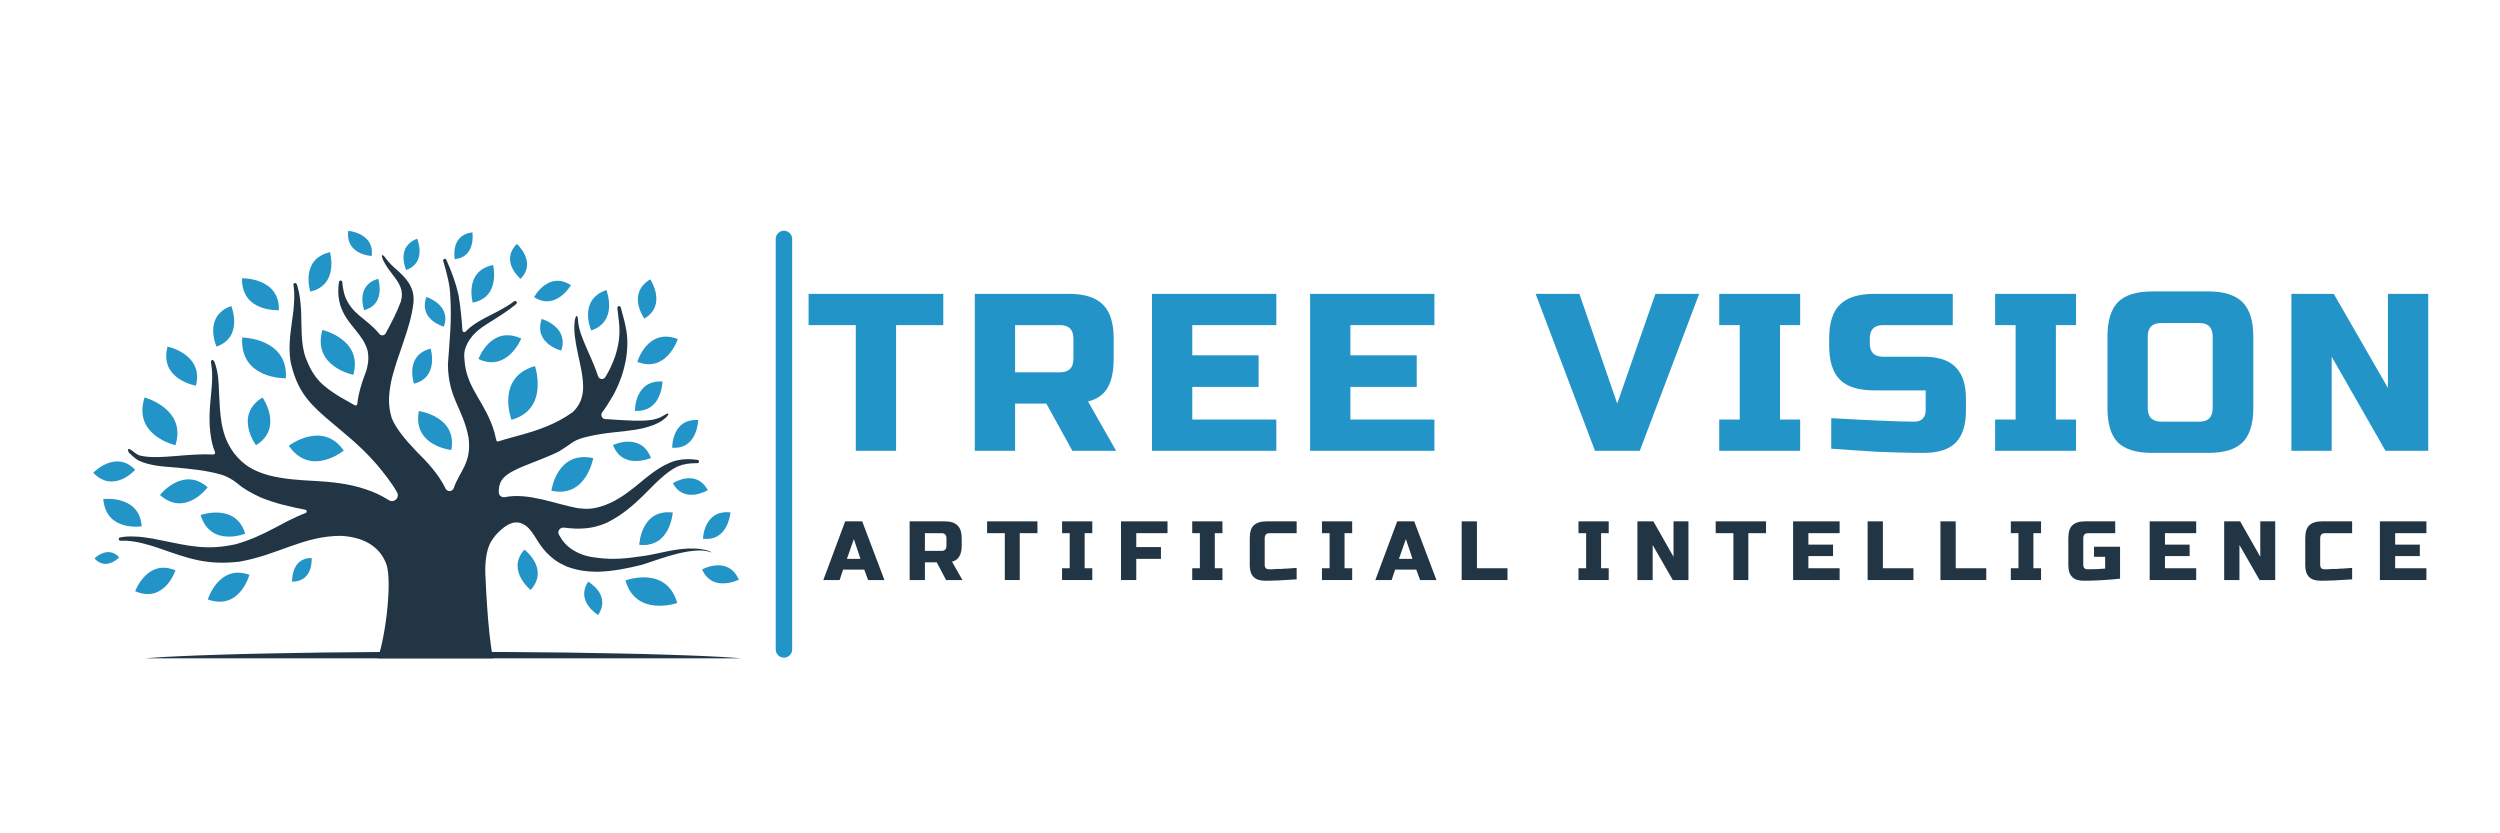 <svg xmlns="http://www.w3.org/2000/svg" xmlns:xlink="http://www.w3.org/1999/xlink" width="150" zoomAndPan="magnify" viewBox="0 0 112.5 37.5" height="50" preserveAspectRatio="xMidYMid meet" version="1.2"><defs><clipPath id="6707c134be"><path d="M 15 10.379 L 17 10.379 L 17 12 L 15 12 Z M 15 10.379 "/></clipPath><clipPath id="2099751ee8"><path d="M 4.195 20 L 7 20 L 7 22 L 4.195 22 Z M 4.195 20 "/></clipPath><clipPath id="f0e3857aaf"><path d="M 4.195 22 L 7 22 L 7 24 L 4.195 24 Z M 4.195 22 "/></clipPath><clipPath id="e2af98040e"><path d="M 4.195 24 L 6 24 L 6 26 L 4.195 26 Z M 4.195 24 "/></clipPath><clipPath id="5f1c447872"><path d="M 20 10.379 L 22 10.379 L 22 12 L 20 12 Z M 20 10.379 "/></clipPath><clipPath id="cb2b29e5c5"><path d="M 18 10.379 L 19 10.379 L 19 13 L 18 13 Z M 18 10.379 "/></clipPath><clipPath id="355c15f7ca"><path d="M 22 10.379 L 24 10.379 L 24 13 L 22 13 Z M 22 10.379 "/></clipPath><clipPath id="5090538c30"><path d="M 5 29 L 34.539 29 L 34.539 29.625 L 5 29.625 Z M 5 29 "/></clipPath><clipPath id="47b93fefd1"><path d="M 5 11 L 33 11 L 33 29.625 L 5 29.625 Z M 5 11 "/></clipPath></defs><g id="f6899530f9"><g style="fill:#2394c8;fill-opacity:1;"><g transform="translate(36.292, 20.286)"><path style="stroke:none" d="M 4.031 0 L 2.219 0 L 2.219 -5.656 L 0.094 -5.656 L 0.094 -7.062 L 6.156 -7.062 L 6.156 -5.656 L 4.031 -5.656 Z M 4.031 0 "/></g></g><g style="fill:#2394c8;fill-opacity:1;"><g transform="translate(43.257, 20.286)"><path style="stroke:none" d="M 0.609 -7.062 L 4.844 -7.062 C 5.551 -7.062 6.062 -6.898 6.375 -6.578 C 6.695 -6.266 6.859 -5.754 6.859 -5.047 L 6.859 -4.141 C 6.859 -3.578 6.766 -3.141 6.578 -2.828 C 6.398 -2.523 6.109 -2.32 5.703 -2.219 L 6.969 0 L 5 0 L 3.828 -2.125 L 2.422 -2.125 L 2.422 0 L 0.609 0 Z M 5.047 -5.047 C 5.047 -5.453 4.844 -5.656 4.438 -5.656 L 2.422 -5.656 L 2.422 -3.531 L 4.438 -3.531 C 4.844 -3.531 5.047 -3.734 5.047 -4.141 Z M 5.047 -5.047 "/></g></g><g style="fill:#2394c8;fill-opacity:1;"><g transform="translate(51.231, 20.286)"><path style="stroke:none" d="M 6.203 0 L 0.609 0 L 0.609 -7.062 L 6.203 -7.062 L 6.203 -5.656 L 2.422 -5.656 L 2.422 -4.297 L 5.406 -4.297 L 5.406 -2.875 L 2.422 -2.875 L 2.422 -1.406 L 6.203 -1.406 Z M 6.203 0 "/></g></g><g style="fill:#2394c8;fill-opacity:1;"><g transform="translate(58.346, 20.286)"><path style="stroke:none" d="M 6.203 0 L 0.609 0 L 0.609 -7.062 L 6.203 -7.062 L 6.203 -5.656 L 2.422 -5.656 L 2.422 -4.297 L 5.406 -4.297 L 5.406 -2.875 L 2.422 -2.875 L 2.422 -1.406 L 6.203 -1.406 Z M 6.203 0 "/></g></g><g style="fill:#2394c8;fill-opacity:1;"><g transform="translate(65.462, 20.286)"><path style="stroke:none" d=""/></g></g><g style="fill:#2394c8;fill-opacity:1;"><g transform="translate(69.197, 20.286)"><path style="stroke:none" d="M 3.578 -2.125 L 5.297 -7.062 L 7.266 -7.062 L 4.594 0 L 2.578 0 L -0.094 -7.062 L 1.875 -7.062 Z M 3.578 -2.125 "/></g></g><g style="fill:#2394c8;fill-opacity:1;"><g transform="translate(77.069, 20.286)"><path style="stroke:none" d="M 3.938 0 L 0.297 0 L 0.297 -1.406 L 1.219 -1.406 L 1.219 -5.656 L 0.297 -5.656 L 0.297 -7.062 L 3.938 -7.062 L 3.938 -5.656 L 3.031 -5.656 L 3.031 -1.406 L 3.938 -1.406 Z M 3.938 0 "/></g></g><g style="fill:#2394c8;fill-opacity:1;"><g transform="translate(82.015, 20.286)"><path style="stroke:none" d="M 0.391 -1.469 C 2.234 -1.363 3.484 -1.312 4.141 -1.312 C 4.297 -1.312 4.414 -1.352 4.5 -1.438 C 4.594 -1.531 4.641 -1.656 4.641 -1.812 L 4.641 -2.719 L 2.328 -2.719 C 1.617 -2.719 1.102 -2.879 0.781 -3.203 C 0.457 -3.523 0.297 -4.039 0.297 -4.75 L 0.297 -5.047 C 0.297 -5.754 0.457 -6.266 0.781 -6.578 C 1.102 -6.898 1.617 -7.062 2.328 -7.062 L 5.859 -7.062 L 5.859 -5.656 L 2.719 -5.656 C 2.32 -5.656 2.125 -5.453 2.125 -5.047 L 2.125 -4.844 C 2.125 -4.438 2.32 -4.234 2.719 -4.234 L 4.547 -4.234 C 5.203 -4.234 5.68 -4.078 5.984 -3.766 C 6.297 -3.461 6.453 -2.984 6.453 -2.328 L 6.453 -1.812 C 6.453 -1.156 6.297 -0.672 5.984 -0.359 C 5.68 -0.055 5.203 0.094 4.547 0.094 C 4.203 0.094 3.836 0.086 3.453 0.078 L 2.516 0.047 C 1.836 0.004 1.129 -0.039 0.391 -0.094 Z M 0.391 -1.469 "/></g></g><g style="fill:#2394c8;fill-opacity:1;"><g transform="translate(89.484, 20.286)"><path style="stroke:none" d="M 3.938 0 L 0.297 0 L 0.297 -1.406 L 1.219 -1.406 L 1.219 -5.656 L 0.297 -5.656 L 0.297 -7.062 L 3.938 -7.062 L 3.938 -5.656 L 3.031 -5.656 L 3.031 -1.406 L 3.938 -1.406 Z M 3.938 0 "/></g></g><g style="fill:#2394c8;fill-opacity:1;"><g transform="translate(94.43, 20.286)"><path style="stroke:none" d="M 5.141 -5.141 C 5.141 -5.547 4.941 -5.75 4.547 -5.75 L 2.828 -5.75 C 2.422 -5.75 2.219 -5.547 2.219 -5.141 L 2.219 -1.922 C 2.219 -1.516 2.422 -1.312 2.828 -1.312 L 4.547 -1.312 C 4.941 -1.312 5.141 -1.516 5.141 -1.922 Z M 6.969 -1.922 C 6.969 -1.211 6.805 -0.695 6.484 -0.375 C 6.16 -0.062 5.648 0.094 4.953 0.094 L 2.422 0.094 C 1.711 0.094 1.195 -0.062 0.875 -0.375 C 0.562 -0.695 0.406 -1.211 0.406 -1.922 L 0.406 -5.141 C 0.406 -5.848 0.562 -6.363 0.875 -6.688 C 1.195 -7.008 1.711 -7.172 2.422 -7.172 L 4.953 -7.172 C 5.648 -7.172 6.16 -7.008 6.484 -6.688 C 6.805 -6.363 6.969 -5.848 6.969 -5.141 Z M 6.969 -1.922 "/></g></g><g style="fill:#2394c8;fill-opacity:1;"><g transform="translate(102.504, 20.286)"><path style="stroke:none" d="M 6.766 0 L 4.844 0 L 2.422 -4.234 L 2.422 0 L 0.609 0 L 0.609 -7.062 L 2.516 -7.062 L 4.953 -2.828 L 4.953 -7.062 L 6.766 -7.062 Z M 6.766 0 "/></g></g><g style="fill:#213544;fill-opacity:1;"><g transform="translate(37.08, 26.102)"><path style="stroke:none" d="M 0.703 0 L -0.031 0 L 0.953 -2.641 L 1.719 -2.641 L 2.719 0 L 1.984 0 L 1.812 -0.469 L 0.859 -0.469 Z M 1.031 -0.953 L 1.641 -0.953 L 1.344 -1.844 Z M 1.031 -0.953 "/></g></g><g style="fill:#213544;fill-opacity:1;"><g transform="translate(40.715, 26.102)"><path style="stroke:none" d="M 0.219 -2.641 L 1.812 -2.641 C 2.07 -2.641 2.258 -2.578 2.375 -2.453 C 2.5 -2.336 2.562 -2.145 2.562 -1.875 L 2.562 -1.547 C 2.562 -1.336 2.523 -1.176 2.453 -1.062 C 2.391 -0.945 2.281 -0.867 2.125 -0.828 L 2.594 0 L 1.859 0 L 1.438 -0.797 L 0.906 -0.797 L 0.906 0 L 0.219 0 Z M 1.875 -1.875 C 1.875 -2.031 1.801 -2.109 1.656 -2.109 L 0.906 -2.109 L 0.906 -1.312 L 1.656 -1.312 C 1.801 -1.312 1.875 -1.391 1.875 -1.547 Z M 1.875 -1.875 "/></g></g><g style="fill:#213544;fill-opacity:1;"><g transform="translate(44.388, 26.102)"><path style="stroke:none" d="M 1.5 0 L 0.828 0 L 0.828 -2.109 L 0.031 -2.109 L 0.031 -2.641 L 2.297 -2.641 L 2.297 -2.109 L 1.5 -2.109 Z M 1.5 0 "/></g></g><g style="fill:#213544;fill-opacity:1;"><g transform="translate(47.684, 26.102)"><path style="stroke:none" d="M 1.469 0 L 0.109 0 L 0.109 -0.531 L 0.453 -0.531 L 0.453 -2.109 L 0.109 -2.109 L 0.109 -2.641 L 1.469 -2.641 L 1.469 -2.109 L 1.125 -2.109 L 1.125 -0.531 L 1.469 -0.531 Z M 1.469 0 "/></g></g><g style="fill:#213544;fill-opacity:1;"><g transform="translate(50.226, 26.102)"><path style="stroke:none" d="M 0.906 0 L 0.219 0 L 0.219 -2.641 L 2.312 -2.641 L 2.312 -2.109 L 0.906 -2.109 L 0.906 -1.484 L 2.016 -1.484 L 2.016 -0.953 L 0.906 -0.953 Z M 0.906 0 "/></g></g><g style="fill:#213544;fill-opacity:1;"><g transform="translate(53.541, 26.102)"><path style="stroke:none" d="M 1.469 0 L 0.109 0 L 0.109 -0.531 L 0.453 -0.531 L 0.453 -2.109 L 0.109 -2.109 L 0.109 -2.641 L 1.469 -2.641 L 1.469 -2.109 L 1.125 -2.109 L 1.125 -0.531 L 1.469 -0.531 Z M 1.469 0 "/></g></g><g style="fill:#213544;fill-opacity:1;"><g transform="translate(56.083, 26.102)"><path style="stroke:none" d="M 2.266 -0.031 C 1.703 0.008 1.234 0.031 0.859 0.031 C 0.617 0.031 0.441 -0.023 0.328 -0.141 C 0.211 -0.254 0.156 -0.43 0.156 -0.672 L 0.156 -1.875 C 0.156 -2.145 0.211 -2.336 0.328 -2.453 C 0.453 -2.578 0.645 -2.641 0.906 -2.641 L 2.266 -2.641 L 2.266 -2.109 L 1.047 -2.109 C 0.898 -2.109 0.828 -2.031 0.828 -1.875 L 0.828 -0.672 C 0.828 -0.617 0.844 -0.57 0.875 -0.531 C 0.914 -0.5 0.961 -0.484 1.016 -0.484 C 1.066 -0.484 1.125 -0.484 1.188 -0.484 C 1.25 -0.492 1.312 -0.5 1.375 -0.5 C 1.445 -0.5 1.516 -0.5 1.578 -0.5 C 1.648 -0.508 1.738 -0.516 1.844 -0.516 C 1.957 -0.523 2.098 -0.535 2.266 -0.547 Z M 2.266 -0.031 "/></g></g><g style="fill:#213544;fill-opacity:1;"><g transform="translate(59.379, 26.102)"><path style="stroke:none" d="M 1.469 0 L 0.109 0 L 0.109 -0.531 L 0.453 -0.531 L 0.453 -2.109 L 0.109 -2.109 L 0.109 -2.641 L 1.469 -2.641 L 1.469 -2.109 L 1.125 -2.109 L 1.125 -0.531 L 1.469 -0.531 Z M 1.469 0 "/></g></g><g style="fill:#213544;fill-opacity:1;"><g transform="translate(61.921, 26.102)"><path style="stroke:none" d="M 0.703 0 L -0.031 0 L 0.953 -2.641 L 1.719 -2.641 L 2.719 0 L 1.984 0 L 1.812 -0.469 L 0.859 -0.469 Z M 1.031 -0.953 L 1.641 -0.953 L 1.344 -1.844 Z M 1.031 -0.953 "/></g></g><g style="fill:#213544;fill-opacity:1;"><g transform="translate(65.556, 26.102)"><path style="stroke:none" d="M 0.906 -0.531 L 2.281 -0.531 L 2.281 0 L 0.219 0 L 0.219 -2.641 L 0.906 -2.641 Z M 0.906 -0.531 "/></g></g><g style="fill:#213544;fill-opacity:1;"><g transform="translate(68.833, 26.102)"><path style="stroke:none" d=""/></g></g><g style="fill:#213544;fill-opacity:1;"><g transform="translate(70.923, 26.102)"><path style="stroke:none" d="M 1.469 0 L 0.109 0 L 0.109 -0.531 L 0.453 -0.531 L 0.453 -2.109 L 0.109 -2.109 L 0.109 -2.641 L 1.469 -2.641 L 1.469 -2.109 L 1.125 -2.109 L 1.125 -0.531 L 1.469 -0.531 Z M 1.469 0 "/></g></g><g style="fill:#213544;fill-opacity:1;"><g transform="translate(73.464, 26.102)"><path style="stroke:none" d="M 2.516 0 L 1.812 0 L 0.906 -1.578 L 0.906 0 L 0.219 0 L 0.219 -2.641 L 0.938 -2.641 L 1.844 -1.047 L 1.844 -2.641 L 2.516 -2.641 Z M 2.516 0 "/></g></g><g style="fill:#213544;fill-opacity:1;"><g transform="translate(77.175, 26.102)"><path style="stroke:none" d="M 1.5 0 L 0.828 0 L 0.828 -2.109 L 0.031 -2.109 L 0.031 -2.641 L 2.297 -2.641 L 2.297 -2.109 L 1.5 -2.109 Z M 1.5 0 "/></g></g><g style="fill:#213544;fill-opacity:1;"><g transform="translate(80.471, 26.102)"><path style="stroke:none" d="M 2.312 0 L 0.219 0 L 0.219 -2.641 L 2.312 -2.641 L 2.312 -2.109 L 0.906 -2.109 L 0.906 -1.594 L 2.016 -1.594 L 2.016 -1.078 L 0.906 -1.078 L 0.906 -0.531 L 2.312 -0.531 Z M 2.312 0 "/></g></g><g style="fill:#213544;fill-opacity:1;"><g transform="translate(83.824, 26.102)"><path style="stroke:none" d="M 0.906 -0.531 L 2.281 -0.531 L 2.281 0 L 0.219 0 L 0.219 -2.641 L 0.906 -2.641 Z M 0.906 -0.531 "/></g></g><g style="fill:#213544;fill-opacity:1;"><g transform="translate(87.101, 26.102)"><path style="stroke:none" d="M 0.906 -0.531 L 2.281 -0.531 L 2.281 0 L 0.219 0 L 0.219 -2.641 L 0.906 -2.641 Z M 0.906 -0.531 "/></g></g><g style="fill:#213544;fill-opacity:1;"><g transform="translate(90.378, 26.102)"><path style="stroke:none" d="M 1.469 0 L 0.109 0 L 0.109 -0.531 L 0.453 -0.531 L 0.453 -2.109 L 0.109 -2.109 L 0.109 -2.641 L 1.469 -2.641 L 1.469 -2.109 L 1.125 -2.109 L 1.125 -0.531 L 1.469 -0.531 Z M 1.469 0 "/></g></g><g style="fill:#213544;fill-opacity:1;"><g transform="translate(92.919, 26.102)"><path style="stroke:none" d="M 2.484 -0.062 C 1.898 0 1.359 0.031 0.859 0.031 C 0.617 0.031 0.441 -0.023 0.328 -0.141 C 0.211 -0.254 0.156 -0.43 0.156 -0.672 L 0.156 -1.875 C 0.156 -2.145 0.211 -2.336 0.328 -2.453 C 0.453 -2.578 0.645 -2.641 0.906 -2.641 L 2.266 -2.641 L 2.266 -2.109 L 1.047 -2.109 C 0.898 -2.109 0.828 -2.031 0.828 -1.875 L 0.828 -0.672 C 0.828 -0.617 0.844 -0.57 0.875 -0.531 C 0.914 -0.5 0.961 -0.484 1.016 -0.484 C 1.305 -0.484 1.57 -0.492 1.812 -0.516 L 1.812 -1.047 L 1.312 -1.047 L 1.312 -1.5 L 2.484 -1.5 Z M 2.484 -0.062 "/></g></g><g style="fill:#213544;fill-opacity:1;"><g transform="translate(96.517, 26.102)"><path style="stroke:none" d="M 2.312 0 L 0.219 0 L 0.219 -2.641 L 2.312 -2.641 L 2.312 -2.109 L 0.906 -2.109 L 0.906 -1.594 L 2.016 -1.594 L 2.016 -1.078 L 0.906 -1.078 L 0.906 -0.531 L 2.312 -0.531 Z M 2.312 0 "/></g></g><g style="fill:#213544;fill-opacity:1;"><g transform="translate(99.869, 26.102)"><path style="stroke:none" d="M 2.516 0 L 1.812 0 L 0.906 -1.578 L 0.906 0 L 0.219 0 L 0.219 -2.641 L 0.938 -2.641 L 1.844 -1.047 L 1.844 -2.641 L 2.516 -2.641 Z M 2.516 0 "/></g></g><g style="fill:#213544;fill-opacity:1;"><g transform="translate(103.58, 26.102)"><path style="stroke:none" d="M 2.266 -0.031 C 1.703 0.008 1.234 0.031 0.859 0.031 C 0.617 0.031 0.441 -0.023 0.328 -0.141 C 0.211 -0.254 0.156 -0.43 0.156 -0.672 L 0.156 -1.875 C 0.156 -2.145 0.211 -2.336 0.328 -2.453 C 0.453 -2.578 0.645 -2.641 0.906 -2.641 L 2.266 -2.641 L 2.266 -2.109 L 1.047 -2.109 C 0.898 -2.109 0.828 -2.031 0.828 -1.875 L 0.828 -0.672 C 0.828 -0.617 0.844 -0.57 0.875 -0.531 C 0.914 -0.5 0.961 -0.484 1.016 -0.484 C 1.066 -0.484 1.125 -0.484 1.188 -0.484 C 1.25 -0.492 1.312 -0.5 1.375 -0.5 C 1.445 -0.5 1.516 -0.5 1.578 -0.5 C 1.648 -0.508 1.738 -0.516 1.844 -0.516 C 1.957 -0.523 2.098 -0.535 2.266 -0.547 Z M 2.266 -0.031 "/></g></g><g style="fill:#213544;fill-opacity:1;"><g transform="translate(106.876, 26.102)"><path style="stroke:none" d="M 2.312 0 L 0.219 0 L 0.219 -2.641 L 2.312 -2.641 L 2.312 -2.109 L 0.906 -2.109 L 0.906 -1.594 L 2.016 -1.594 L 2.016 -1.078 L 0.906 -1.078 L 0.906 -0.531 L 2.312 -0.531 Z M 2.312 0 "/></g></g><path style="fill:none;stroke-width:1;stroke-linecap:round;stroke-linejoin:miter;stroke:#2394c8;stroke-opacity:1;stroke-miterlimit:4;" d="M 0.5 0.502 L 25.459 0.502 " transform="matrix(0,0.74,-0.74,0,35.649,10.384)"/><path style=" stroke:none;fill-rule:evenodd;fill:#2394c8;fill-opacity:1;" d="M 15.469 20.277 C 15.469 20.277 13.988 21.492 12.996 20.059 C 12.992 20.059 14.516 18.898 15.469 20.277 "/><path style=" stroke:none;fill-rule:evenodd;fill:#2394c8;fill-opacity:1;" d="M 12.863 17.023 C 12.863 17.023 10.785 17.078 10.898 15.188 C 10.898 15.188 12.977 15.211 12.863 17.023 "/><path style=" stroke:none;fill-rule:evenodd;fill:#2394c8;fill-opacity:1;" d="M 12.551 13.957 C 12.551 13.957 10.859 14.062 10.891 12.523 C 10.891 12.523 12.59 12.48 12.551 13.957 "/><path style=" stroke:none;fill-rule:evenodd;fill:#2394c8;fill-opacity:1;" d="M 16.387 13.957 C 16.387 13.957 15.973 12.832 17.023 12.547 C 17.016 12.547 17.391 13.688 16.387 13.957 "/><g clip-rule="nonzero" clip-path="url(#6707c134be)"><path style=" stroke:none;fill-rule:evenodd;fill:#2394c8;fill-opacity:1;" d="M 16.727 11.52 C 16.727 11.52 15.535 11.469 15.672 10.387 C 15.672 10.387 16.863 10.484 16.727 11.52 "/></g><path style=" stroke:none;fill-rule:evenodd;fill:#2394c8;fill-opacity:1;" d="M 13.965 13.121 C 13.965 13.121 13.488 11.664 14.848 11.348 C 14.848 11.348 15.27 12.82 13.965 13.121 "/><path style=" stroke:none;fill-rule:evenodd;fill:#2394c8;fill-opacity:1;" d="M 8.816 17.355 C 8.816 17.355 7.152 17.078 7.539 15.598 C 7.539 15.598 9.184 15.938 8.816 17.355 "/><path style=" stroke:none;fill-rule:evenodd;fill:#2394c8;fill-opacity:1;" d="M 9.742 15.598 C 9.742 15.598 9.125 14.23 10.406 13.77 C 10.406 13.77 10.98 15.16 9.742 15.598 "/><path style=" stroke:none;fill-rule:evenodd;fill:#2394c8;fill-opacity:1;" d="M 7.895 20.035 C 7.895 20.035 5.961 19.605 6.504 17.887 C 6.504 17.887 8.414 18.391 7.895 20.035 "/><path style=" stroke:none;fill-rule:evenodd;fill:#2394c8;fill-opacity:1;" d="M 15.898 16.867 C 15.898 16.867 14.039 16.504 14.508 14.848 C 14.508 14.848 16.352 15.273 15.898 16.867 "/><path style=" stroke:none;fill-rule:evenodd;fill:#2394c8;fill-opacity:1;" d="M 11.52 20.035 C 11.52 20.035 10.516 18.684 11.812 17.887 C 11.82 17.887 12.77 19.266 11.52 20.035 "/><path style=" stroke:none;fill-rule:evenodd;fill:#2394c8;fill-opacity:1;" d="M 9.344 21.926 C 9.344 21.926 8.348 23.285 7.199 22.277 C 7.191 22.277 8.234 20.957 9.344 21.926 "/><g clip-rule="nonzero" clip-path="url(#2099751ee8)"><path style=" stroke:none;fill-rule:evenodd;fill:#2394c8;fill-opacity:1;" d="M 6.082 21.141 C 6.082 21.141 5.117 22.234 4.195 21.273 C 4.195 21.273 5.207 20.219 6.082 21.141 "/></g><path style=" stroke:none;fill-rule:evenodd;fill:#2394c8;fill-opacity:1;" d="M 11.035 24.016 C 11.035 24.016 9.473 24.641 9.027 23.176 C 9.027 23.176 10.613 22.613 11.035 24.016 "/><g clip-rule="nonzero" clip-path="url(#f0e3857aaf)"><path style=" stroke:none;fill-rule:evenodd;fill:#2394c8;fill-opacity:1;" d="M 6.375 23.684 C 6.375 23.684 4.762 23.941 4.648 22.453 C 4.656 22.461 6.277 22.258 6.375 23.684 "/></g><path style=" stroke:none;fill-rule:evenodd;fill:#2394c8;fill-opacity:1;" d="M 20.309 20.25 C 20.309 20.25 18.555 20.074 18.848 18.496 C 18.848 18.496 20.594 18.738 20.309 20.25 "/><path style=" stroke:none;fill-rule:evenodd;fill:#2394c8;fill-opacity:1;" d="M 18.629 17.266 C 18.629 17.266 18.191 15.988 19.379 15.688 C 19.379 15.688 19.77 16.98 18.629 17.266 "/><path style=" stroke:none;fill-rule:evenodd;fill:#2394c8;fill-opacity:1;" d="M 19.973 14.699 C 19.973 14.699 18.82 14.391 19.188 13.363 C 19.188 13.363 20.328 13.719 19.973 14.699 "/><path style=" stroke:none;fill-rule:evenodd;fill:#2394c8;fill-opacity:1;" d="M 14.023 25.109 C 14.023 25.109 14.117 26.176 13.141 26.176 C 13.148 26.176 13.09 25.102 14.023 25.109 "/><path style=" stroke:none;fill-rule:evenodd;fill:#2394c8;fill-opacity:1;" d="M 11.223 25.867 C 11.223 25.867 10.793 27.488 9.352 26.977 C 9.352 26.977 9.844 25.367 11.223 25.867 "/><path style=" stroke:none;fill-rule:evenodd;fill:#2394c8;fill-opacity:1;" d="M 7.895 25.668 C 7.895 25.668 7.402 27.172 6.082 26.605 C 6.082 26.605 6.625 25.125 7.895 25.668 "/><g clip-rule="nonzero" clip-path="url(#e2af98040e)"><path style=" stroke:none;fill-rule:evenodd;fill:#2394c8;fill-opacity:1;" d="M 5.363 25.082 C 5.363 25.082 4.777 25.707 4.254 25.133 C 4.246 25.125 4.859 24.523 5.363 25.082 "/></g><path style=" stroke:none;fill-rule:evenodd;fill:#2394c8;fill-opacity:1;" d="M 21.273 13.617 C 21.273 13.617 20.867 12.191 22.188 11.926 C 22.188 11.926 22.551 13.371 21.273 13.617 "/><g clip-rule="nonzero" clip-path="url(#5f1c447872)"><path style=" stroke:none;fill-rule:evenodd;fill:#2394c8;fill-opacity:1;" d="M 20.465 11.664 C 20.465 11.664 20.246 10.57 21.258 10.457 C 21.258 10.457 21.434 11.559 20.465 11.664 "/></g><g clip-rule="nonzero" clip-path="url(#cb2b29e5c5)"><path style=" stroke:none;fill-rule:evenodd;fill:#2394c8;fill-opacity:1;" d="M 18.277 12.152 C 18.277 12.152 17.793 11.105 18.773 10.742 C 18.773 10.742 19.227 11.812 18.277 12.152 "/></g><g clip-rule="nonzero" clip-path="url(#355c15f7ca)"><path style=" stroke:none;fill-rule:evenodd;fill:#2394c8;fill-opacity:1;" d="M 23.426 12.547 C 23.426 12.547 22.48 11.77 23.258 10.977 C 23.258 10.977 24.172 11.785 23.426 12.547 "/></g><path style=" stroke:none;fill-rule:evenodd;fill:#2394c8;fill-opacity:1;" d="M 23.016 18.891 C 23.016 18.891 22.293 16.98 24.074 16.473 C 24.074 16.473 24.73 18.414 23.016 18.891 "/><path style=" stroke:none;fill-rule:evenodd;fill:#2394c8;fill-opacity:1;" d="M 21.531 16.156 C 21.531 16.156 22.09 14.609 23.457 15.234 C 23.457 15.234 22.836 16.766 21.531 16.156 "/><path style=" stroke:none;fill-rule:evenodd;fill:#2394c8;fill-opacity:1;" d="M 24.035 13.371 C 24.035 13.371 24.664 12.176 25.691 12.832 C 25.691 12.832 25.02 14.004 24.035 13.371 "/><path style=" stroke:none;fill-rule:evenodd;fill:#2394c8;fill-opacity:1;" d="M 25.254 15.777 C 25.254 15.777 24 15.461 24.375 14.352 C 24.383 14.352 25.621 14.715 25.254 15.777 "/><path style=" stroke:none;fill-rule:evenodd;fill:#2394c8;fill-opacity:1;" d="M 24.812 22.082 C 24.812 22.082 25.055 20.254 26.695 20.617 C 26.695 20.609 26.387 22.43 24.812 22.082 "/><path style=" stroke:none;fill-rule:evenodd;fill:#2394c8;fill-opacity:1;" d="M 28.68 16.285 C 28.68 16.285 29.133 14.73 30.5 15.258 C 30.5 15.266 29.992 16.797 28.68 16.285 "/><path style=" stroke:none;fill-rule:evenodd;fill:#2394c8;fill-opacity:1;" d="M 27.586 20.027 C 27.586 20.027 28.84 19.426 29.293 20.609 C 29.301 20.609 28.016 21.168 27.586 20.027 "/><path style=" stroke:none;fill-rule:evenodd;fill:#2394c8;fill-opacity:1;" d="M 30.25 20.148 C 30.25 20.148 30.219 18.828 31.422 18.902 C 31.414 18.902 31.398 20.227 30.25 20.148 "/><path style=" stroke:none;fill-rule:evenodd;fill:#2394c8;fill-opacity:1;" d="M 28.145 26.121 C 28.145 26.121 29.98 25.422 30.477 27.133 C 30.477 27.141 28.613 27.777 28.145 26.121 "/><path style=" stroke:none;fill-rule:evenodd;fill:#2394c8;fill-opacity:1;" d="M 26.469 26.176 C 26.469 26.176 27.523 26.766 26.914 27.676 C 26.914 27.676 25.879 27.051 26.469 26.176 "/><path style=" stroke:none;fill-rule:evenodd;fill:#2394c8;fill-opacity:1;" d="M 28.777 24.508 C 28.777 24.508 28.816 23.184 30.016 23.32 C 30.008 23.32 29.926 24.641 28.777 24.508 "/><path style=" stroke:none;fill-rule:evenodd;fill:#2394c8;fill-opacity:1;" d="M 31.633 24.242 C 31.633 24.242 31.672 22.922 32.871 23.059 C 32.863 23.059 32.781 24.379 31.633 24.242 "/><path style=" stroke:none;fill-rule:evenodd;fill:#2394c8;fill-opacity:1;" d="M 28.777 24.508 C 28.777 24.508 28.824 22.898 30.273 23.062 C 30.273 23.062 30.168 24.672 28.777 24.508 "/><path style=" stroke:none;fill-rule:evenodd;fill:#2394c8;fill-opacity:1;" d="M 30.281 21.742 C 30.281 21.742 31.316 21.07 31.852 22.059 C 31.844 22.059 30.785 22.695 30.281 21.742 "/><path style=" stroke:none;fill-rule:evenodd;fill:#2394c8;fill-opacity:1;" d="M 28.996 14.336 C 28.996 14.336 28.184 13.219 29.262 12.57 C 29.262 12.57 30.031 13.719 28.996 14.336 "/><path style=" stroke:none;fill-rule:evenodd;fill:#2394c8;fill-opacity:1;" d="M 26.605 14.871 C 26.605 14.871 25.992 13.496 27.289 13.051 C 27.285 13.051 27.844 14.449 26.605 14.871 "/><path style=" stroke:none;fill-rule:evenodd;fill:#2394c8;fill-opacity:1;" d="M 23.598 24.734 C 23.598 24.734 24.738 25.586 23.879 26.551 C 23.879 26.551 22.77 25.652 23.598 24.734 "/><path style=" stroke:none;fill-rule:evenodd;fill:#2394c8;fill-opacity:1;" d="M 31.594 25.625 C 31.594 25.625 32.758 24.98 33.25 26.086 C 33.242 26.086 32.062 26.68 31.594 25.625 "/><path style=" stroke:none;fill-rule:evenodd;fill:#2394c8;fill-opacity:1;" d="M 28.574 18.488 C 28.574 18.488 28.543 17.094 29.812 17.168 C 29.812 17.168 29.789 18.562 28.574 18.488 "/><g clip-rule="nonzero" clip-path="url(#5090538c30)"><path style=" stroke:none;fill-rule:nonzero;fill:#213544;fill-opacity:1;" d="M 34.168 29.77 C 34.168 29.797 34.078 29.828 33.895 29.855 C 33.715 29.883 33.445 29.91 33.086 29.938 C 32.73 29.965 32.293 29.988 31.773 30.012 C 31.254 30.035 30.664 30.059 30.004 30.078 C 29.344 30.098 28.625 30.117 27.852 30.133 C 27.074 30.148 26.254 30.164 25.395 30.172 C 24.531 30.184 23.641 30.191 22.727 30.199 C 21.809 30.203 20.887 30.207 19.953 30.207 C 19.02 30.207 18.094 30.203 17.18 30.199 C 16.262 30.191 15.375 30.184 14.512 30.172 C 13.648 30.164 12.828 30.148 12.055 30.133 C 11.277 30.117 10.559 30.098 9.898 30.078 C 9.238 30.059 8.648 30.035 8.129 30.012 C 7.613 29.988 7.176 29.965 6.816 29.938 C 6.461 29.91 6.191 29.883 6.008 29.855 C 5.824 29.828 5.734 29.797 5.734 29.77 C 5.734 29.742 5.824 29.711 6.008 29.684 C 6.191 29.656 6.461 29.629 6.816 29.602 C 7.176 29.574 7.613 29.551 8.129 29.527 C 8.648 29.504 9.238 29.48 9.898 29.461 C 10.559 29.438 11.277 29.422 12.055 29.406 C 12.828 29.391 13.648 29.375 14.512 29.363 C 15.375 29.355 16.262 29.344 17.18 29.34 C 18.094 29.336 19.02 29.332 19.953 29.332 C 20.887 29.332 21.809 29.336 22.727 29.34 C 23.641 29.344 24.531 29.355 25.395 29.363 C 26.254 29.375 27.074 29.391 27.852 29.406 C 28.625 29.422 29.344 29.438 30.004 29.461 C 30.664 29.48 31.254 29.504 31.773 29.527 C 32.293 29.551 32.73 29.574 33.086 29.602 C 33.445 29.629 33.715 29.656 33.895 29.684 C 34.078 29.711 34.168 29.742 34.168 29.77 Z M 34.168 29.77 "/></g><g clip-rule="nonzero" clip-path="url(#47b93fefd1)"><path style=" stroke:none;fill-rule:nonzero;fill:#213544;fill-opacity:1;" d="M 31.934 24.809 C 31.789 24.75 31.672 24.727 31.512 24.703 C 31.164 24.664 30.855 24.68 30.508 24.727 C 29.949 24.801 29.359 24.977 28.84 25.035 C 28.184 25.133 27.602 25.188 26.945 25.109 C 26.543 25.066 26.211 24.996 25.855 24.793 C 25.613 24.656 25.465 24.523 25.297 24.297 C 25.254 24.234 25.199 24.145 25.152 24.062 C 25.07 23.91 25.191 23.73 25.367 23.742 C 25.555 23.766 25.742 23.781 25.938 23.789 C 26.484 23.789 26.852 23.723 27.352 23.504 C 27.352 23.504 27.359 23.504 27.359 23.496 C 27.984 23.176 28.438 22.793 28.945 22.301 C 29.398 21.855 29.926 21.262 30.492 20.988 C 30.492 20.988 30.5 20.988 30.5 20.988 C 30.785 20.875 31.02 20.844 31.332 20.844 C 31.344 20.844 31.359 20.844 31.375 20.844 C 31.473 20.844 31.488 20.707 31.391 20.695 C 31.375 20.695 31.352 20.688 31.34 20.688 C 31 20.648 30.742 20.648 30.402 20.73 C 29.699 20.941 29.133 21.449 28.574 21.91 C 28.098 22.285 27.645 22.605 27.062 22.785 C 26.672 22.906 26.406 22.922 26 22.867 C 24.973 22.68 23.789 22.16 22.715 22.371 C 22.578 22.398 22.445 22.293 22.445 22.152 C 22.438 21.598 22.676 21.336 23.613 20.957 C 24.141 20.746 24.793 20.504 25.191 20.293 C 25.191 20.293 25.199 20.293 25.199 20.285 C 25.863 19.879 25.766 19.801 26.527 19.629 C 26.93 19.539 27.32 19.484 27.75 19.441 C 28.309 19.379 28.848 19.336 29.375 19.137 C 29.609 19.047 29.781 18.957 29.973 18.785 C 30.152 18.602 30.094 18.551 29.887 18.684 C 29.699 18.805 29.535 18.859 29.309 18.898 C 28.785 18.965 28.258 18.918 27.738 18.891 C 27.562 18.875 27.398 18.867 27.238 18.859 C 27.094 18.852 27.012 18.684 27.094 18.562 C 27.277 18.316 27.449 18.043 27.617 17.75 C 27.902 17.199 28.07 16.73 28.176 16.117 C 28.266 15.516 28.25 15.047 28.098 14.449 C 28.039 14.215 27.984 14.02 27.934 13.832 C 27.902 13.738 27.766 13.77 27.781 13.859 C 27.805 14.051 27.828 14.254 27.855 14.496 C 27.91 15.055 27.855 15.469 27.691 16.004 C 27.562 16.375 27.426 16.668 27.238 16.973 C 27.156 17.098 26.965 17.078 26.914 16.934 C 26.867 16.781 26.809 16.633 26.746 16.473 C 26.551 15.988 26.316 15.527 26.145 15.039 C 26.074 14.82 26.023 14.629 26.008 14.395 C 26 14.172 25.918 14.156 25.871 14.391 C 25.832 14.637 25.84 14.848 25.863 15.098 C 25.926 15.629 26.059 16.125 26.16 16.648 C 26.277 17.312 26.355 18.012 25.758 18.559 C 25.758 18.559 25.75 18.562 25.75 18.562 C 25.418 18.797 25.055 18.996 24.648 19.168 C 23.809 19.516 23.062 19.652 22.43 19.863 C 22.383 19.879 22.336 19.848 22.332 19.801 C 22.309 19.688 22.277 19.57 22.246 19.441 C 21.848 18.117 21.07 17.559 20.918 16.375 C 20.879 15.953 20.852 15.801 21.055 15.41 C 21.289 15.008 21.574 14.797 21.953 14.555 C 22.406 14.27 22.789 14.043 23.215 13.695 C 23.223 13.688 23.23 13.688 23.23 13.68 C 23.305 13.609 23.207 13.496 23.129 13.559 C 23.125 13.566 23.125 13.566 23.117 13.574 C 22.684 13.883 22.285 14.07 21.816 14.312 C 21.461 14.504 21.191 14.668 20.949 14.926 C 20.902 14.969 20.82 14.941 20.812 14.879 C 20.773 14.359 20.73 13.844 20.633 13.27 C 20.504 12.707 20.312 12.199 20.086 11.695 C 20.051 11.602 19.914 11.656 19.945 11.746 C 20.117 12.305 20.254 12.879 20.262 13.316 C 20.336 14.441 20.23 15.297 20.156 16.398 C 20.156 16.398 20.156 16.406 20.156 16.406 C 20.18 17.953 20.82 18.324 21.086 19.695 C 21.086 19.695 21.086 19.703 21.086 19.703 C 21.234 20.844 20.66 21.23 20.422 21.961 C 20.359 22.137 20.125 22.145 20.051 21.984 C 19.734 21.344 19.273 20.836 18.73 20.301 C 18.223 19.773 17.793 19.25 17.617 18.785 C 17.617 18.785 17.617 18.777 17.617 18.777 C 17.453 18.219 17.492 17.75 17.598 17.184 C 17.867 15.98 18.465 14.82 18.602 13.656 C 18.637 13.301 18.586 13.051 18.402 12.742 C 18.246 12.5 18.086 12.352 17.875 12.16 C 17.688 11.996 17.52 11.844 17.371 11.641 C 17.203 11.398 17.121 11.43 17.242 11.707 C 17.363 11.957 17.496 12.133 17.664 12.352 C 17.809 12.539 17.938 12.707 18.027 12.934 C 18.102 13.156 18.102 13.316 18.043 13.551 C 18.043 13.551 18.043 13.559 18.043 13.559 C 17.867 14.043 17.617 14.516 17.355 15 C 17.293 15.113 17.145 15.121 17.066 15.023 C 16.895 14.805 16.691 14.629 16.426 14.41 C 16.102 14.148 15.852 13.957 15.641 13.582 C 15.52 13.363 15.469 13.172 15.43 12.926 C 15.414 12.848 15.406 12.773 15.406 12.699 C 15.398 12.605 15.27 12.598 15.254 12.691 C 15.242 12.766 15.234 12.848 15.227 12.934 C 15.227 12.934 15.227 12.938 15.227 12.938 C 15.211 13.227 15.234 13.445 15.309 13.719 C 15.309 13.719 15.309 13.723 15.309 13.723 C 15.469 14.199 15.688 14.465 15.996 14.848 C 16.254 15.168 16.434 15.402 16.547 15.793 C 16.547 15.801 16.547 15.801 16.547 15.809 C 16.594 16.051 16.578 16.254 16.539 16.457 C 16.516 16.586 16.48 16.715 16.426 16.836 C 16.246 17.32 16.125 17.734 16.078 18.18 C 16.07 18.23 16.012 18.27 15.965 18.238 C 15.762 18.125 15.551 18.004 15.316 17.871 C 14.492 17.363 14.109 17.023 13.754 16.094 C 13.527 15.461 13.578 14.676 13.551 14.004 C 13.527 13.605 13.496 13.266 13.383 12.871 C 13.375 12.84 13.367 12.82 13.352 12.789 C 13.324 12.699 13.188 12.734 13.203 12.824 C 13.211 12.848 13.211 12.879 13.219 12.91 C 13.262 13.285 13.238 13.609 13.203 13.988 C 13.109 14.766 12.953 15.484 13.074 16.27 C 13.074 16.27 13.074 16.277 13.074 16.277 C 13.344 17.445 13.754 18.004 14.645 18.777 C 15.52 19.531 16.16 19.992 16.945 20.891 C 17.277 21.289 17.609 21.699 17.867 22.152 C 17.957 22.309 17.867 22.504 17.695 22.543 C 17.625 22.559 17.551 22.543 17.492 22.504 C 17.164 22.293 16.805 22.129 16.402 22 C 15.695 21.766 14.922 21.684 14.215 21.645 C 13.48 21.605 12.801 21.57 12.086 21.387 C 11.414 21.191 10.98 20.957 10.535 20.398 C 10.219 19.961 10.082 19.598 9.977 19.07 C 9.895 18.578 9.879 18.133 9.855 17.645 C 9.844 17.176 9.82 16.773 9.668 16.328 C 9.594 16.117 9.457 16.172 9.504 16.375 C 9.578 16.812 9.547 17.199 9.508 17.637 C 9.457 18.156 9.41 18.609 9.434 19.129 C 9.465 19.598 9.523 19.961 9.676 20.348 C 9.699 20.398 9.652 20.453 9.602 20.453 C 9.125 20.43 8.688 20.461 8.203 20.496 C 8.105 20.504 8.008 20.512 7.91 20.52 C 7.402 20.559 6.812 20.617 6.316 20.504 C 6.316 20.504 6.309 20.504 6.309 20.504 C 6.156 20.461 6.016 20.332 5.922 20.262 C 5.668 20.082 5.793 20.359 5.793 20.359 C 5.879 20.445 6.098 20.656 6.234 20.723 C 6.754 20.965 7.352 20.996 7.918 21.039 C 8.625 21.109 9.246 21.16 9.934 21.352 L 9.941 21.352 C 10.211 21.434 10.469 21.578 10.688 21.758 C 10.98 22.008 11.32 22.195 11.738 22.387 C 12.418 22.664 13.043 22.801 13.738 22.938 C 13.812 22.949 13.828 23.059 13.754 23.086 C 12.68 23.488 11.98 24.098 10.605 24.492 C 10.605 24.492 10.598 24.492 10.598 24.492 C 9.297 24.777 8.496 24.566 7.23 24.309 C 6.691 24.195 6.242 24.121 5.688 24.145 C 5.59 24.152 5.492 24.168 5.41 24.184 C 5.312 24.195 5.328 24.34 5.426 24.332 C 5.508 24.332 5.598 24.332 5.695 24.332 C 6.227 24.371 6.641 24.5 7.141 24.664 C 8.484 25.133 9.289 25.441 10.754 25.277 C 10.754 25.277 10.762 25.277 10.762 25.277 C 12.531 24.969 13.641 24.113 15.348 24.113 C 16.508 24.176 17.137 24.703 17.383 25.383 C 17.68 26.176 17.301 29.051 16.926 29.793 C 16.91 29.82 16.895 29.844 16.879 29.875 C 16.848 29.93 16.887 29.988 16.945 29.988 L 22.188 29.988 C 22.238 29.988 22.277 29.934 22.262 29.883 C 22 29.141 21.871 26.613 21.84 25.812 C 21.824 25.27 21.887 24.77 22.074 24.414 C 22.074 24.414 22.074 24.41 22.074 24.41 C 22.211 24.184 22.352 24.008 22.551 23.836 C 22.707 23.699 22.859 23.594 23.062 23.531 C 23.109 23.516 23.145 23.512 23.184 23.512 C 23.184 23.512 23.191 23.512 23.191 23.512 C 23.23 23.512 23.258 23.512 23.297 23.512 C 23.297 23.512 23.305 23.512 23.305 23.512 C 23.363 23.516 23.426 23.531 23.492 23.562 C 23.758 23.676 23.914 23.902 24.066 24.137 C 24.234 24.41 24.367 24.621 24.582 24.855 C 24.867 25.148 25.109 25.32 25.488 25.488 C 25.969 25.668 26.371 25.723 26.883 25.73 C 27.594 25.707 28.203 25.586 28.891 25.414 C 28.891 25.414 28.898 25.414 28.898 25.414 C 29.457 25.23 29.934 25.051 30.523 24.906 C 30.848 24.832 31.141 24.777 31.48 24.77 C 31.625 24.77 31.754 24.785 31.898 24.824 C 32.047 24.891 32.023 24.832 31.934 24.809 Z M 31.934 24.809 "/></g></g></svg>